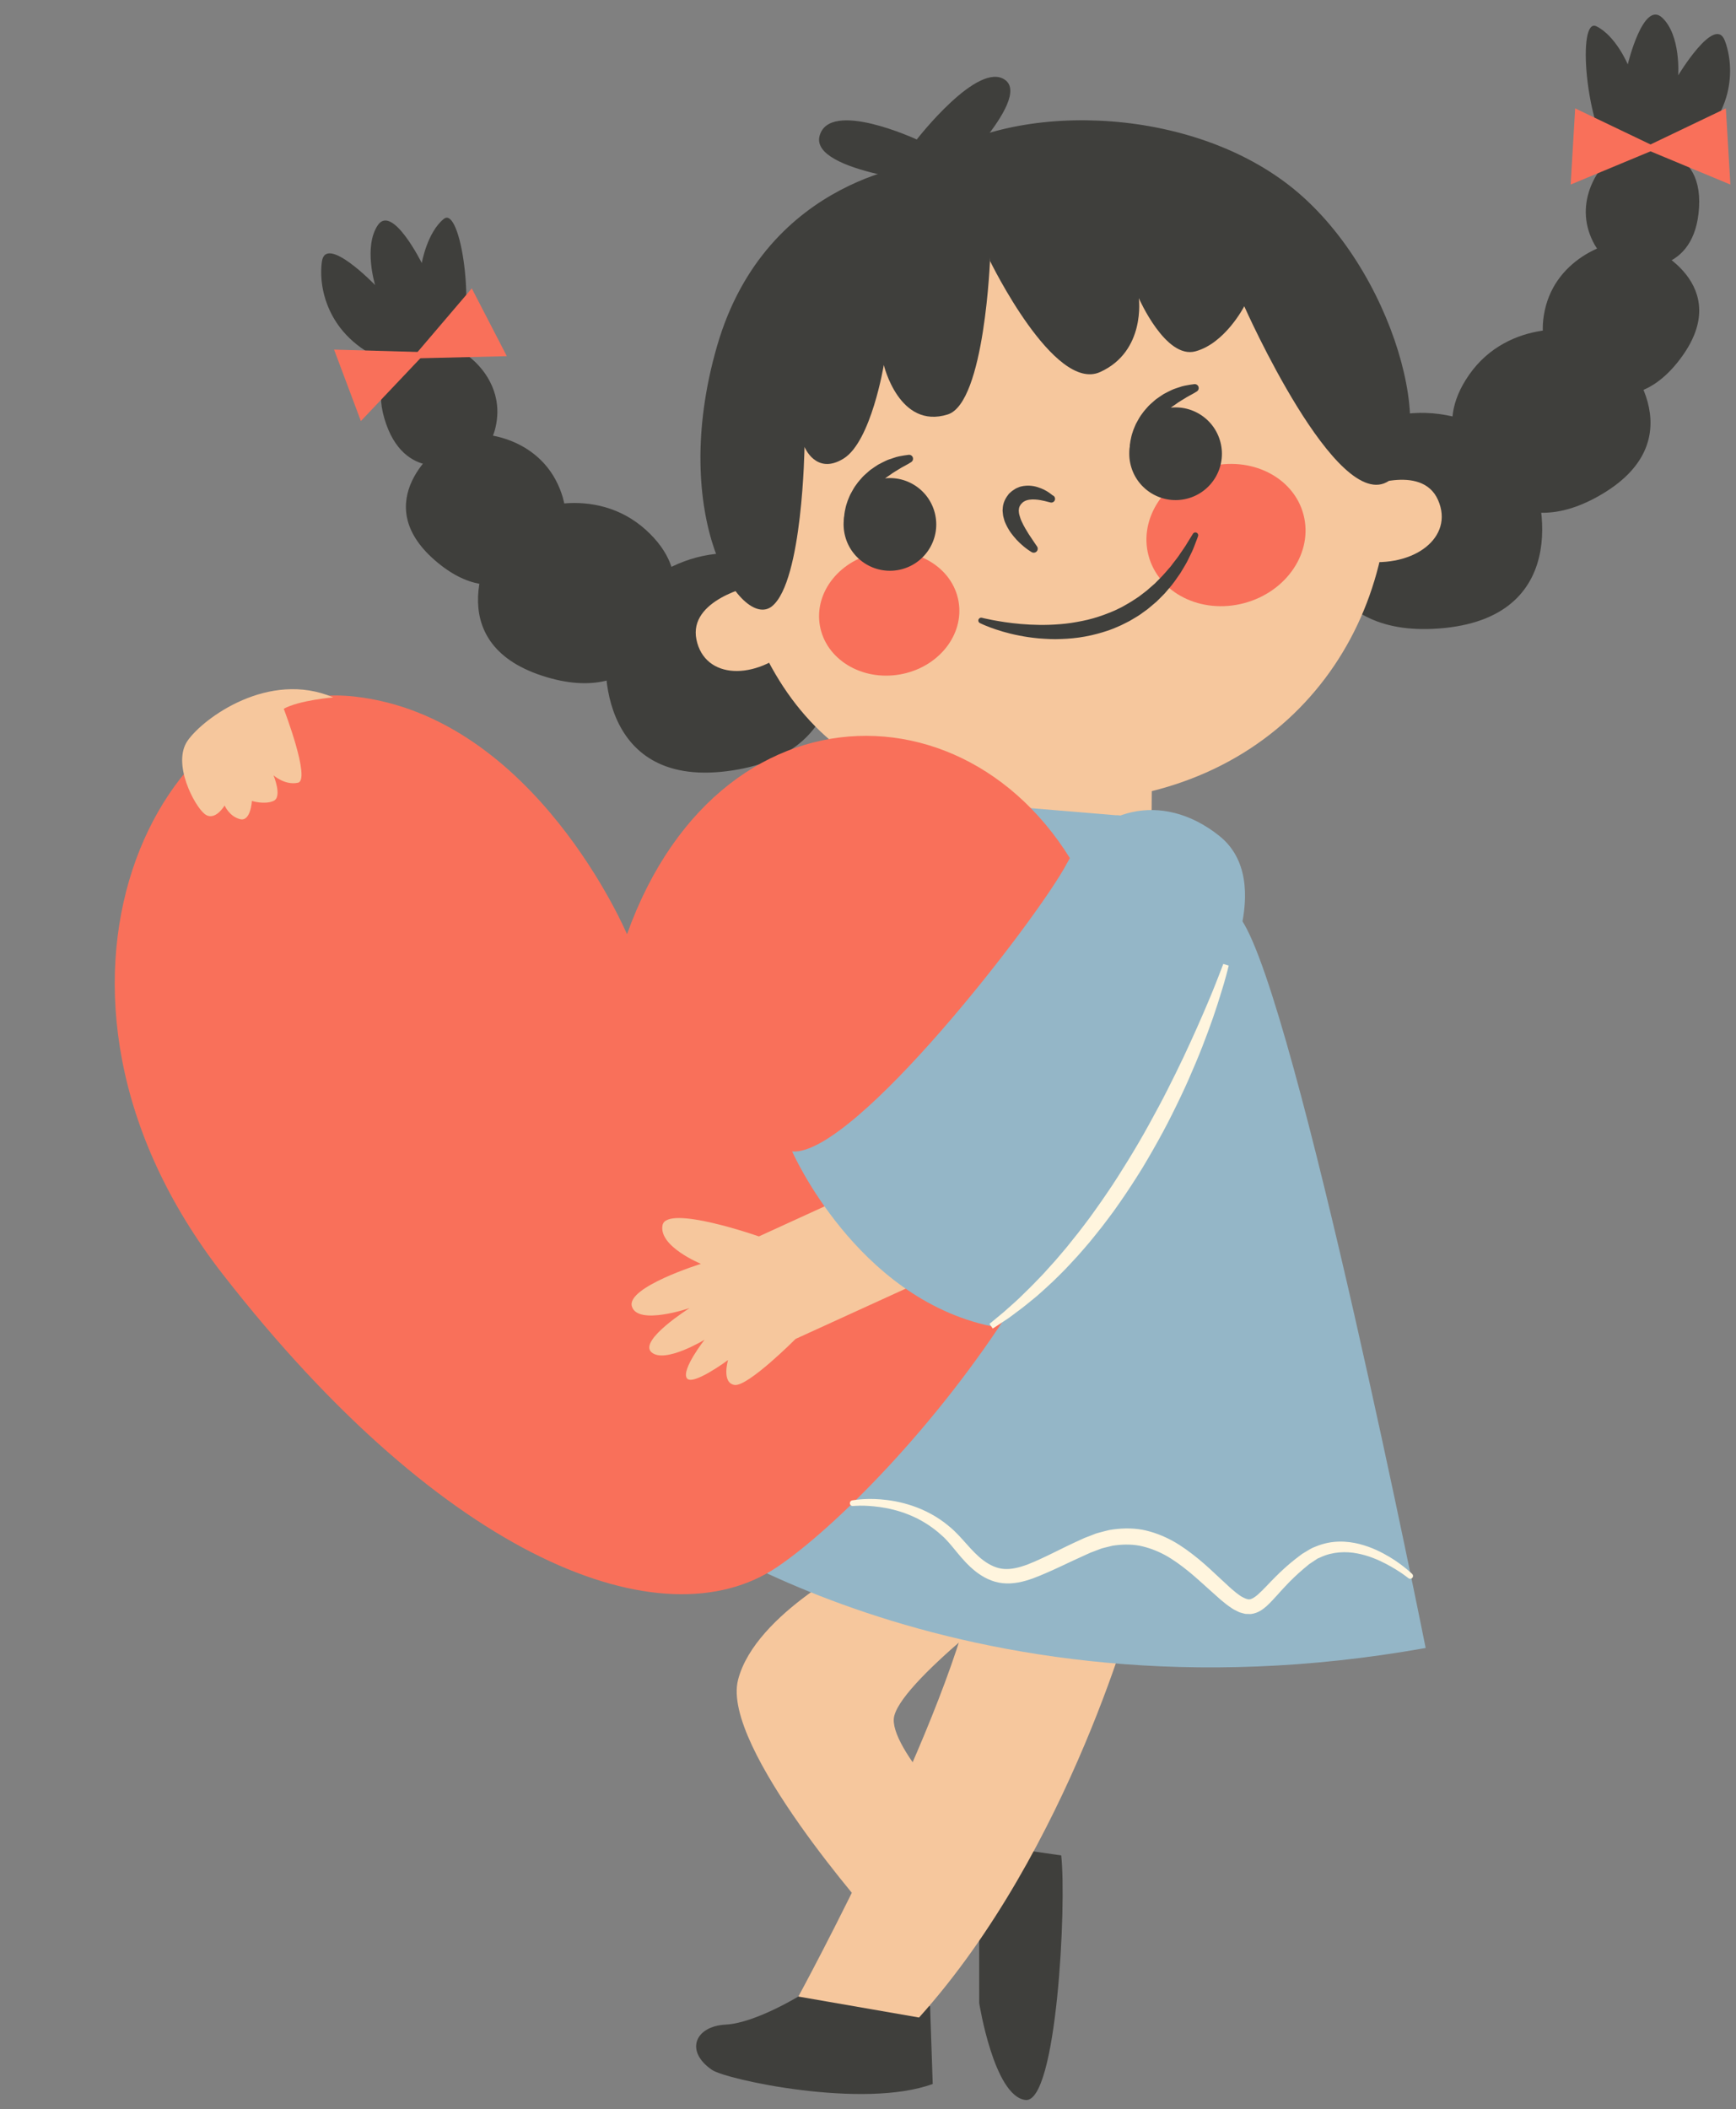 <?xml version="1.0" encoding="UTF-8"?><svg xmlns="http://www.w3.org/2000/svg" xmlns:xlink="http://www.w3.org/1999/xlink" height="477.8" preserveAspectRatio="xMidYMid meet" version="1.0" viewBox="-26.0 -3.3 393.4 477.8" width="393.4" zoomAndPan="magnify"><rect x="-26.0" y="-3.3" width="393.4" height="477.8" fill="#808080" stroke="none"/><g><g id="change1_1"><path d="M162.765,143.124c0,0,5.079,24.634-24.12,28.281s-28.843-25.215-26.428-32.616 c2.415-7.402,17.4-20.871,35.053-15.562C164.924,128.538,162.765,143.124,162.765,143.124z" fill="#3F3F3C"/></g><g id="change1_2"><path d="M124.904,137.092c0,0-4.902,20.258-28.079,12.67c-23.175-7.588-12.702-29.098-8.276-33.791 c4.425-4.696,20.424-9.492,31.777,0.73C131.68,126.923,124.904,137.092,124.904,137.092z" fill="#3F3F3C"/></g><g id="change1_3"><path d="M97.373,123.006c0,0-10.047,13.523-24.891,0.559c-14.846-12.967-0.26-25.66,4.516-27.754 c4.775-2.096,18.19-0.612,23.409,10.577C105.624,117.58,97.373,123.006,97.373,123.006z" fill="#3F3F3C"/></g><g id="change1_4"><path d="M77.671,101.53c0,0-12.226,4.684-16.56-10.009c-4.332-14.693,10.524-16.939,14.53-16.322 c4.007,0.617,12.187,7.183,10.945,16.698C85.343,101.412,77.671,101.53,77.671,101.53z" fill="#3F3F3C"/></g><g id="change1_5"><path d="M62.505,78.944c0,0,11.029,6.707,15.273-2.474c4.244-9.179,0.595-33.258-3.201-30.188 c-3.795,3.068-4.996,10.002-4.996,10.002s-6.677-13.437-9.963-8.573c-3.286,4.864-0.612,13.56-0.612,13.56 s-11.168-11.57-12.056-5.337C46.06,62.167,48.461,73.811,62.505,78.944z" fill="#3F3F3C"/></g><g id="change1_6"><path d="M271.524,116.8c0,0,0.573,25.145,29.845,22.156c29.274-2.99,22.457-31.039,18.445-37.71 c-4.011-6.673-21.635-16.44-37.648-7.308C266.151,103.07,271.524,116.8,271.524,116.8z" fill="#3F3F3C"/></g><g id="change1_7"><path d="M307.07,102.436c0,0,9.318,18.645,30.203,6.054s5.859-31.204,0.492-34.787 c-5.365-3.583-22.03-4.674-30.803,7.834C298.187,94.044,307.07,102.436,307.07,102.436z" fill="#3F3F3C"/></g><g id="change1_8"><path d="M330.744,82.537c0,0,12.82,10.927,24.383-5.035c11.56-15.964-5.498-25.064-10.622-26.035 c-5.124-0.973-17.865,3.481-20.442,15.556C321.485,79.1,330.744,82.537,330.744,82.537z" fill="#3F3F3C"/></g><g id="change1_9"><path d="M345.131,57.192c0,0,12.966,1.823,13.894-13.466c0.929-15.291-14.054-14.148-17.817-12.65 c-3.767,1.499-10.267,9.731-6.925,18.727C337.627,58.797,345.131,57.192,345.131,57.192z" fill="#3F3F3C"/></g><g id="change2_1"><path d="M170.109,349.876c0,0-24.998,12.155-28.864,27.38c-3.87,15.225,30.849,54.16,30.849,54.16 l23.379-18.574c0,0-19.311-18.846-18.936-26.691c0.375-7.848,31.315-30.666,31.315-30.666L170.109,349.876z" fill="#F6C79D"/></g><g id="change1_10"><path d="M195.9,450.443c0,0,3.327,21.059,10.461,21.958c7.134,0.897,9.369-44.438,8.124-55.397 l-18.606-2.687L195.9,450.443z" fill="#3F3F3C"/></g><g id="change1_11"><path d="M156.031,448.306c0,0-10.615,6.668-17.578,7.021c-6.96,0.356-9.31,6.022-3.109,10.258 c3.243,2.22,34.353,8.956,50.022,3.186l-0.597-17.596l-27.903-2.503" fill="#3F3F3C"/></g><g id="change2_2"><path d="M231.477,358.786c0,0-14.766,56.667-49.206,94.936l-27.35-4.749 c0,0,35.013-64.286,40.258-95.262L231.477,358.786z" fill="#F6C79D"/></g><g id="change2_3"><path d="M200.432,31.402c-41.066,7.143-68.661,45.673-61.637,86.059 c7.025,40.385,29.942,67.789,87.074,60.19c45.36-6.03,68.661-45.671,61.636-86.058 C280.481,51.207,241.496,24.26,200.432,31.402z" fill="#F6C79D"/></g><g id="change2_4"><path d="M282.654,107.317c0,0,13.532-5.793,17.232,2.669c3.703,8.458-5.47,15.371-17.049,13.848 L282.654,107.317z" fill="#F6C79D"/></g><g id="change2_5"><path d="M144.353,129.453c0,0-14.396,3.092-12.53,12.132c1.864,9.044,13.343,9.393,21.915,1.458 L144.353,129.453z" fill="#F6C79D"/></g><g id="change1_12"><path d="M207.816,121.789c0,0-1.309-0.717-2.886-2.248c-0.392-0.392-0.817-0.819-1.218-1.327 c-0.406-0.505-0.839-1.042-1.197-1.696c-0.19-0.315-0.379-0.642-0.536-1.012 c-0.173-0.357-0.338-0.721-0.44-1.147c-0.127-0.406-0.236-0.825-0.273-1.302 c-0.025-0.232-0.057-0.459-0.068-0.697l0.055-0.746c0.097-0.993,0.56-1.998,1.166-2.765l0.109-0.151l0.055-0.075 l0.014-0.018l0.008-0.009l0.116-0.124l0.023-0.021l0.189-0.172l0.388-0.337c0.435-0.304,0.936-0.655,1.343-0.785 c0.845-0.39,1.711-0.441,2.465-0.446c0.753,0.026,1.429,0.154,2.001,0.339c1.161,0.349,1.987,0.839,2.542,1.206 c0.551,0.372,0.833,0.64,0.855,0.647c0.442,0.158,0.67,0.644,0.513,1.085c-0.148,0.413-0.586,0.64-1.004,0.535 l-0.414-0.105c0,0-0.304-0.077-0.838-0.214c-0.543-0.132-1.333-0.296-2.209-0.352 c-0.874-0.054-1.828,0.035-2.473,0.433c-0.211,0.083-0.212,0.184-0.345,0.224l-0.339,0.358l-0.179,0.181 l-0.022,0.022c-0.102,0.104,0.132-0.139,0.107-0.113l-0.002,0.004l-0.006,0.008L205.301,111l-0.033,0.06 c-0.207,0.312-0.357,0.605-0.369,0.992c-0.004,0.096-0.023,0.19-0.041,0.284l0.031,0.333 c-0.004,0.215,0.055,0.46,0.125,0.708c0.127,0.482,0.301,1.02,0.548,1.522c0.224,0.504,0.5,1.009,0.767,1.48 c0.285,0.476,0.557,0.923,0.809,1.337c1.086,1.65,1.863,2.764,1.863,2.764c0.285,0.411,0.186,0.974-0.225,1.261 c-0.291,0.203-0.659,0.211-0.952,0.053L207.816,121.789z" fill="#3F3F3C"/></g><g id="change3_1"><path d="M234.269,122.551c2.257,8.521,11.946,13.347,21.641,10.783 c9.696-2.567,15.729-11.557,13.47-20.08c-2.254-8.518-11.943-13.345-21.639-10.777 C238.044,105.04,232.013,114.031,234.269,122.551z" fill="#F9705A"/></g><g id="change3_2"><path d="M159.793,138.407c1.326,7.627,9.435,12.585,18.112,11.077c8.683-1.508,14.641-8.911,13.317-16.54 c-1.324-7.626-9.435-12.585-18.115-11.077C164.429,123.374,158.469,130.779,159.793,138.407z" fill="#F9705A"/></g><g id="change1_13"><path d="M165.316,115.54c0.002,0.029-0.058-0.399-0.054-1.046c0.015-0.65,0.065-1.587,0.333-2.668 c0.105-0.55,0.307-1.119,0.51-1.73c0.253-0.584,0.465-1.238,0.834-1.838c0.329-0.623,0.69-1.258,1.148-1.842 c0.41-0.619,0.945-1.155,1.433-1.727c0.527-0.535,1.114-1.006,1.661-1.5c0.59-0.44,1.204-0.822,1.78-1.213 c0.606-0.336,1.213-0.623,1.779-0.901c0.565-0.278,1.147-0.43,1.66-0.613c1.02-0.388,1.932-0.482,2.547-0.599 c0.62-0.096,0.976-0.134,0.976-0.134c0.491-0.051,0.93,0.307,0.981,0.798c0.037,0.347-0.133,0.669-0.406,0.847 l-0.082,0.051c0,0-0.29,0.184-0.795,0.474c-0.255,0.141-0.558,0.318-0.912,0.496 c-0.36,0.168-0.729,0.428-1.144,0.674c-0.404,0.264-0.866,0.503-1.313,0.81 c-0.442,0.315-0.899,0.653-1.391,0.967c-0.452,0.37-0.901,0.764-1.385,1.128 c-0.432,0.425-0.9,0.821-1.312,1.269c-0.401,0.457-0.861,0.866-1.204,1.362 c-0.18,0.238-0.367,0.472-0.56,0.695c-0.168,0.244-0.335,0.483-0.497,0.72 c-0.343,0.464-0.597,0.962-0.896,1.405c-0.231,0.477-0.513,0.908-0.704,1.336 c-0.427,0.844-0.718,1.583-0.926,2.102c-0.207,0.526-0.301,0.78-0.303,0.807c-0.035,0.487-0.458,0.852-0.943,0.815 C165.644,116.448,165.28,116.026,165.316,115.54z" fill="#3F3F3C"/></g><g id="change1_14"><path d="M185.83,112.866c1.454,5.613-1.916,11.34-7.527,12.793 c-5.613,1.453-11.344-1.918-12.795-7.531c-1.453-5.608,1.918-11.339,7.531-12.792 C178.65,103.883,184.378,107.253,185.83,112.866z" fill="#3F3F3C"/></g><g id="change1_15"><path d="M230.05,99.532c0.004,0.028-0.058-0.399-0.052-1.047c0.015-0.649,0.065-1.587,0.334-2.667 c0.102-0.551,0.305-1.12,0.508-1.73c0.256-0.584,0.467-1.241,0.835-1.839c0.329-0.622,0.689-1.258,1.148-1.841 c0.41-0.62,0.943-1.155,1.433-1.727c0.527-0.537,1.113-1.009,1.661-1.501c0.589-0.44,1.204-0.823,1.778-1.213 c0.607-0.337,1.214-0.624,1.78-0.901c0.565-0.278,1.147-0.432,1.659-0.613c1.022-0.388,1.934-0.482,2.549-0.6 c0.62-0.098,0.975-0.134,0.975-0.134c0.492-0.051,0.93,0.306,0.981,0.797c0.038,0.348-0.133,0.67-0.407,0.847 l-0.08,0.05c0,0-0.29,0.185-0.796,0.474c-0.254,0.141-0.557,0.318-0.912,0.497 c-0.36,0.167-0.73,0.428-1.144,0.675c-0.403,0.265-0.865,0.503-1.312,0.81 c-0.44,0.316-0.899,0.655-1.392,0.969c-0.451,0.369-0.902,0.763-1.386,1.128 c-0.428,0.424-0.899,0.819-1.312,1.269c-0.398,0.457-0.861,0.867-1.203,1.362 c-0.18,0.239-0.366,0.472-0.56,0.696c-0.167,0.243-0.332,0.482-0.496,0.72c-0.344,0.464-0.598,0.96-0.896,1.405 c-0.232,0.477-0.513,0.907-0.703,1.336c-0.426,0.844-0.719,1.583-0.929,2.101 c-0.203,0.527-0.299,0.781-0.299,0.808c-0.036,0.486-0.46,0.852-0.946,0.815 C230.38,100.44,230.016,100.018,230.05,99.532z" fill="#3F3F3C"/></g><g id="change1_16"><path d="M250.565,96.856c1.453,5.612-1.914,11.34-7.527,12.795 c-5.613,1.453-11.341-1.919-12.795-7.532c-1.453-5.61,1.919-11.337,7.531-12.794 C243.386,87.871,249.113,91.245,250.565,96.856z" fill="#3F3F3C"/></g><g id="change2_6"><path d="M234.971,180.27l0.121-16.021l-36.455,2.157l-1.33,13.788c0,0,11.049,16.439,24.296,13.651 C234.85,191.057,234.971,180.27,234.971,180.27z" fill="#F6C79D"/></g><g id="change4_1"><path d="M226.779,181.369l-29.473-2.451c0,0-24.124,112.461-73.278,160.794 c0,0,65.878,49.434,173.044,30.301c0,0-29.186-146.291-41.728-164.947 C238.751,180.382,226.779,181.369,226.779,181.369z" fill="#94B6C7"/></g><g id="change3_3"><path d="M116.088,208.326c0,0-20.823-49.34-61.829-53.847c-43.89-4.819-80.231,66.065-29.777,130.873 s99.706,83.801,125.622,66.326c25.919-17.475,93.026-92.78,73.059-146.769 C203.191,150.925,138.061,147.03,116.088,208.326z" fill="#F9705A"/></g><g id="change2_7"><path d="M174.173,263.885l-28.197,12.896c0,0-20.932-7.34-21.842-2.526 c-0.909,4.815,8.711,8.738,8.711,8.738s-17.012,5.292-15.642,9.668c1.367,4.376,13.078,0.345,13.078,0.345 s-11.625,7.318-8.657,10.004c2.97,2.686,12.042-2.824,12.042-2.824s-5.222,6.661-4.049,8.668 c1.172,2.01,9.37-4.068,9.37-4.068s-1.532,5.144,1.453,5.639c2.989,0.496,13.856-10.426,13.856-10.426 l35.609-16.254L174.173,263.885z" fill="#F6C79D"/></g><g id="change4_2"><path d="M250.224,220.398c0,0,13.262-23.857,0.072-34.361c-13.188-10.505-28.083-5.904-34.578,6.347 c-6.494,12.252-48.101,66.282-62.202,65.153c0,0,14.557,33.16,45.081,39.586 C198.597,297.122,234.092,265.714,250.224,220.398z" fill="#94B6C7"/></g><g id="change1_17"><path d="M198.378,55.865c0,0,14.497,29.814,24.911,25.117c10.415-4.696,8.783-16.745,8.783-16.745 s6.061,13.887,12.832,12.049c6.771-1.838,11.06-10.211,11.06-10.211s21.034,47.454,32.774,39.554 c11.74-7.901,1.326-48.334-22.566-66.917c-23.892-18.583-63.72-18.864-82.295-5.106c0,0-36.144,2.656-47.375,41.455 c-11.232,38.799,5.515,64.624,12.457,58.961c6.942-5.662,7.351-36.09,7.351-36.09s2.606,6.516,8.859,2.646 c6.254-3.87,9.11-21.204,9.11-21.204s3.473,14.68,14.499,11.207c8.406-2.647,9.599-35.531,9.599-35.531" fill="#3F3F3C"/></g><g id="change1_18"><path d="M181.749,28.299c0,0-19.775-9.19-22.021-0.817c-2.245,8.373,28.02,11.026,28.02,11.026 s20.174-19.194,14.047-23.686C195.669,10.328,181.749,28.299,181.749,28.299z" fill="#3F3F3C"/></g><g id="change1_19"><path d="M354.848,31.78c0,0-9.245,9.011-15.438,1.015c-6.194-7.994-8.035-32.279-3.648-30.139 s7.111,8.628,7.111,8.628s3.496-14.592,7.788-10.589c4.294,4.005,3.637,13.08,3.637,13.08 s8.291-13.78,10.553-7.904C367.113,11.746,367.384,23.631,354.848,31.78z" fill="#3F3F3C"/></g><g id="change2_8"><path d="M49.512,154.675c0,0-7.731,0.648-11.212,2.582c0,0,6.186,16.11,3.222,16.753 c-2.964,0.644-5.541-1.677-5.541-1.677s2.062,4.896,0,5.8c-2.062,0.903-4.896,0-4.896,0s-0.257,4.768-2.706,4.124 c-2.448-0.644-3.478-3.093-3.478-3.093s-2.192,3.736-4.511,1.933c-2.32-1.805-7.474-11.47-3.867-16.623 C20.131,159.319,34.95,148.483,49.512,154.675z" fill="#F6C79D"/></g><g id="change1_20"><path d="M196.511,136.64c0.001,0,0.847,0.221,2.39,0.517c1.533,0.287,3.733,0.663,6.379,0.889 c2.644,0.229,5.732,0.326,8.99,0.043c1.629-0.118,3.291-0.386,4.957-0.72c1.669-0.324,3.323-0.81,4.936-1.392 c0.806-0.292,1.598-0.619,2.385-0.949c0.756-0.391,1.553-0.701,2.269-1.147c0.729-0.422,1.465-0.821,2.146-1.291 c0.347-0.227,0.692-0.451,1.034-0.674c0.324-0.249,0.647-0.494,0.969-0.738c0.319-0.245,0.637-0.489,0.949-0.731 c0.299-0.263,0.594-0.523,0.885-0.781c0.296-0.255,0.588-0.507,0.876-0.757c0.269-0.271,0.536-0.538,0.798-0.802 c1.078-1.034,1.973-2.138,2.845-3.125c0.77-1.065,1.58-1.98,2.152-2.897c0.589-0.903,1.175-1.658,1.551-2.342 c0.825-1.338,1.298-2.102,1.298-2.102l0.018-0.027c0.186-0.303,0.584-0.398,0.887-0.21 c0.265,0.163,0.369,0.485,0.269,0.766c0,0-0.31,0.865-0.899,2.379c-0.273,0.768-0.729,1.644-1.225,2.666 c-0.463,1.042-1.174,2.116-1.889,3.331c-0.804,1.156-1.647,2.443-2.744,3.651 c-0.265,0.31-0.534,0.625-0.806,0.941c-0.294,0.3-0.592,0.601-0.894,0.907 c-0.305,0.304-0.614,0.609-0.926,0.918c-0.334,0.283-0.672,0.57-1.014,0.86 c-0.344,0.288-0.69,0.578-1.039,0.87c-0.369,0.267-0.742,0.536-1.116,0.806 c-0.731,0.569-1.544,1.034-2.357,1.516c-0.799,0.506-1.679,0.875-2.523,1.32c-0.873,0.383-1.75,0.776-2.652,1.095 c-1.809,0.624-3.655,1.131-5.499,1.461c-1.841,0.347-3.676,0.509-5.444,0.568 c-1.769,0.096-3.475-0.027-5.08-0.144c-1.603-0.152-3.108-0.37-4.481-0.652 c-2.746-0.525-4.96-1.259-6.481-1.815c-1.516-0.571-2.365-1.003-2.364-1.003 c-0.319-0.16-0.448-0.549-0.288-0.868C195.909,136.698,196.223,136.565,196.511,136.64z" fill="#3F3F3C"/></g><g id="change5_1"><path d="M252.44,215.431c0,0-0.345,1.535-1.109,4.151c-0.792,2.611-1.91,6.353-3.55,10.736 c-0.807,2.197-1.725,4.562-2.764,7.036c-1.043,2.474-2.162,5.074-3.431,7.716 c-1.259,2.644-2.596,5.364-4.06,8.073c-1.458,2.713-3.018,5.429-4.63,8.114 c-1.647,2.663-3.35,5.295-5.121,7.824c-0.878,1.27-1.761,2.522-2.69,3.719 c-0.899,1.217-1.82,2.396-2.751,3.535c-0.91,1.155-1.836,2.269-2.773,3.331c-0.917,1.079-1.856,2.101-2.781,3.082 c-0.909,0.997-1.817,1.946-2.731,2.829c-0.906,0.891-1.772,1.758-2.657,2.538 c-0.878,0.786-1.69,1.569-2.516,2.257c-0.831,0.678-1.619,1.322-2.362,1.928 c-1.491,1.195-2.859,2.152-3.949,2.981c-2.278,1.531-3.599,2.367-3.599,2.367l-0.737-1.056 c0,0,1.185-0.98,3.261-2.698c0.995-0.905,2.245-1.953,3.597-3.245c1.346-1.3,2.854-2.768,4.436-4.436 c0.814-0.812,1.603-1.713,2.431-2.634c0.839-0.909,1.69-1.865,2.527-2.88c0.857-0.998,1.728-2.032,2.572-3.128 c0.864-1.077,1.754-2.173,2.606-3.33c0.877-1.137,1.743-2.311,2.591-3.524c0.865-1.197,1.716-2.428,2.563-3.676 c1.714-2.484,3.344-5.086,4.952-7.697c1.603-2.617,3.157-5.268,4.612-7.921c1.457-2.65,2.881-5.267,4.178-7.844 c1.3-2.574,2.543-5.073,3.671-7.468c1.118-2.4,2.175-4.671,3.106-6.788c1.87-4.229,3.371-7.789,4.348-10.308 c0.996-2.517,1.528-3.956,1.528-3.956L252.44,215.431z" fill="#FFF5DE"/></g><g id="change5_2"><path d="M167.136,336.572c0,0,0.144-0.024,0.427-0.068c0.294-0.046,0.701-0.092,1.249-0.144 c1.088-0.096,2.69-0.186,4.726-0.018c2.03,0.164,4.506,0.547,7.232,1.469c2.715,0.915,5.693,2.407,8.42,4.738 c2.813,2.308,4.891,5.583,7.689,7.644c1.421,1.045,2.976,1.804,4.65,1.915c1.674,0.127,3.505-0.325,5.377-1.03 c3.757-1.473,7.651-3.644,11.763-5.49l0.769-0.353l0.193-0.088l0.285-0.119l0.393-0.15l1.569-0.605 c0.491-0.219,1.116-0.374,1.728-0.534c0.61-0.156,1.223-0.329,1.834-0.459c2.428-0.408,4.95-0.491,7.418-0.058 c2.453,0.477,4.773,1.39,6.894,2.543c2.112,1.176,4.004,2.589,5.79,4.044c1.786,1.46,3.411,3.004,5.009,4.496 c0.795,0.734,1.583,1.465,2.367,2.189l1.185,0.999c0.405,0.334,0.744,0.525,1.11,0.803 c0.74,0.425,1.472,0.761,1.932,0.698c0.461-0.021,1.1-0.404,1.779-0.969c1.36-1.19,2.727-2.764,4.137-4.148 c1.4-1.416,2.867-2.725,4.344-3.899c0.375-0.288,0.748-0.573,1.117-0.854l0.276-0.211l0.138-0.105l0.068-0.052 l0.131-0.088l0.036-0.021l0.571-0.346c0.757-0.455,1.446-0.929,2.429-1.272c3.603-1.505,7.093-1.276,9.913-0.561 c2.831,0.73,5.064,1.892,6.812,2.931c1.754,1.048,3.006,2.041,3.851,2.724c0.834,0.695,1.265,1.114,1.265,1.114 c0.255,0.247,0.263,0.654,0.016,0.909c-0.235,0.242-0.615,0.262-0.871,0.051l-0.008-0.006 c0,0-0.413-0.341-1.262-0.942c-0.852-0.595-2.143-1.416-3.847-2.318c-1.706-0.881-3.868-1.837-6.436-2.331 c-2.525-0.503-5.593-0.408-8.261,0.826l-0.498,0.215l-0.253,0.104l-0.271,0.18 c-0.361,0.241-0.726,0.483-1.095,0.728l-0.555,0.369l-0.412,0.346c-0.335,0.279-0.673,0.561-1.014,0.847 c-1.346,1.161-2.682,2.412-3.977,3.812c-1.332,1.382-2.53,2.896-4.197,4.462 c-0.857,0.743-1.974,1.648-3.632,1.835c-0.389,0.005-0.785-0.006-1.177-0.031 c-0.366-0.058-0.699-0.171-1.051-0.268c-0.368-0.088-0.633-0.244-0.928-0.385 c-0.283-0.147-0.59-0.281-0.856-0.448c-0.496-0.339-1.074-0.703-1.5-1.042l-1.299-1.059 c-0.815-0.726-1.636-1.457-2.461-2.192c-1.633-1.455-3.232-2.95-4.91-4.306c-1.681-1.352-3.416-2.625-5.263-3.637 c-1.852-0.994-3.799-1.718-5.8-2.121c-2.01-0.362-4.062-0.302-6.092,0.013 c-0.49,0.105-0.965,0.242-1.448,0.356c-0.48,0.117-0.954,0.21-1.497,0.443l-1.573,0.596l-0.392,0.149 l-0.1,0.036c-0.097,0.04,0.078-0.033,0.044-0.017l-0.048,0.021l-0.188,0.087l-0.756,0.341 c-4.04,1.784-7.889,3.813-12.075,5.391c-2.101,0.74-4.429,1.344-6.848,1.081 c-2.428-0.238-4.556-1.406-6.207-2.715c-3.397-2.737-5.177-5.995-7.576-8.081 c-2.37-2.181-4.971-3.698-7.425-4.692c-2.46-0.996-4.758-1.496-6.664-1.763 c-1.911-0.256-3.437-0.326-4.47-0.305c-1.039,0.013-1.568,0.072-1.568,0.072l-0.009,0.001 c-0.353,0.039-0.67-0.216-0.709-0.568C166.559,336.935,166.8,336.626,167.136,336.572z" fill="#FFF5DE"/></g><g id="change3_4"><path d="M349.766 30.255L330.952 21.251 329.932 38.508z" fill="#F9705A"/></g><g id="change3_5"><path d="M346.289 30.255L365.103 21.251 366.124 38.508z" fill="#F9705A"/></g><g id="change3_6"><path d="M70.555 76.485L49.706 75.897 55.782 92.082z" fill="#F9705A"/></g><g id="change3_7"><path d="M67.379 77.897L80.914 62.028 88.856 77.385z" fill="#F9705A"/></g></g></svg>